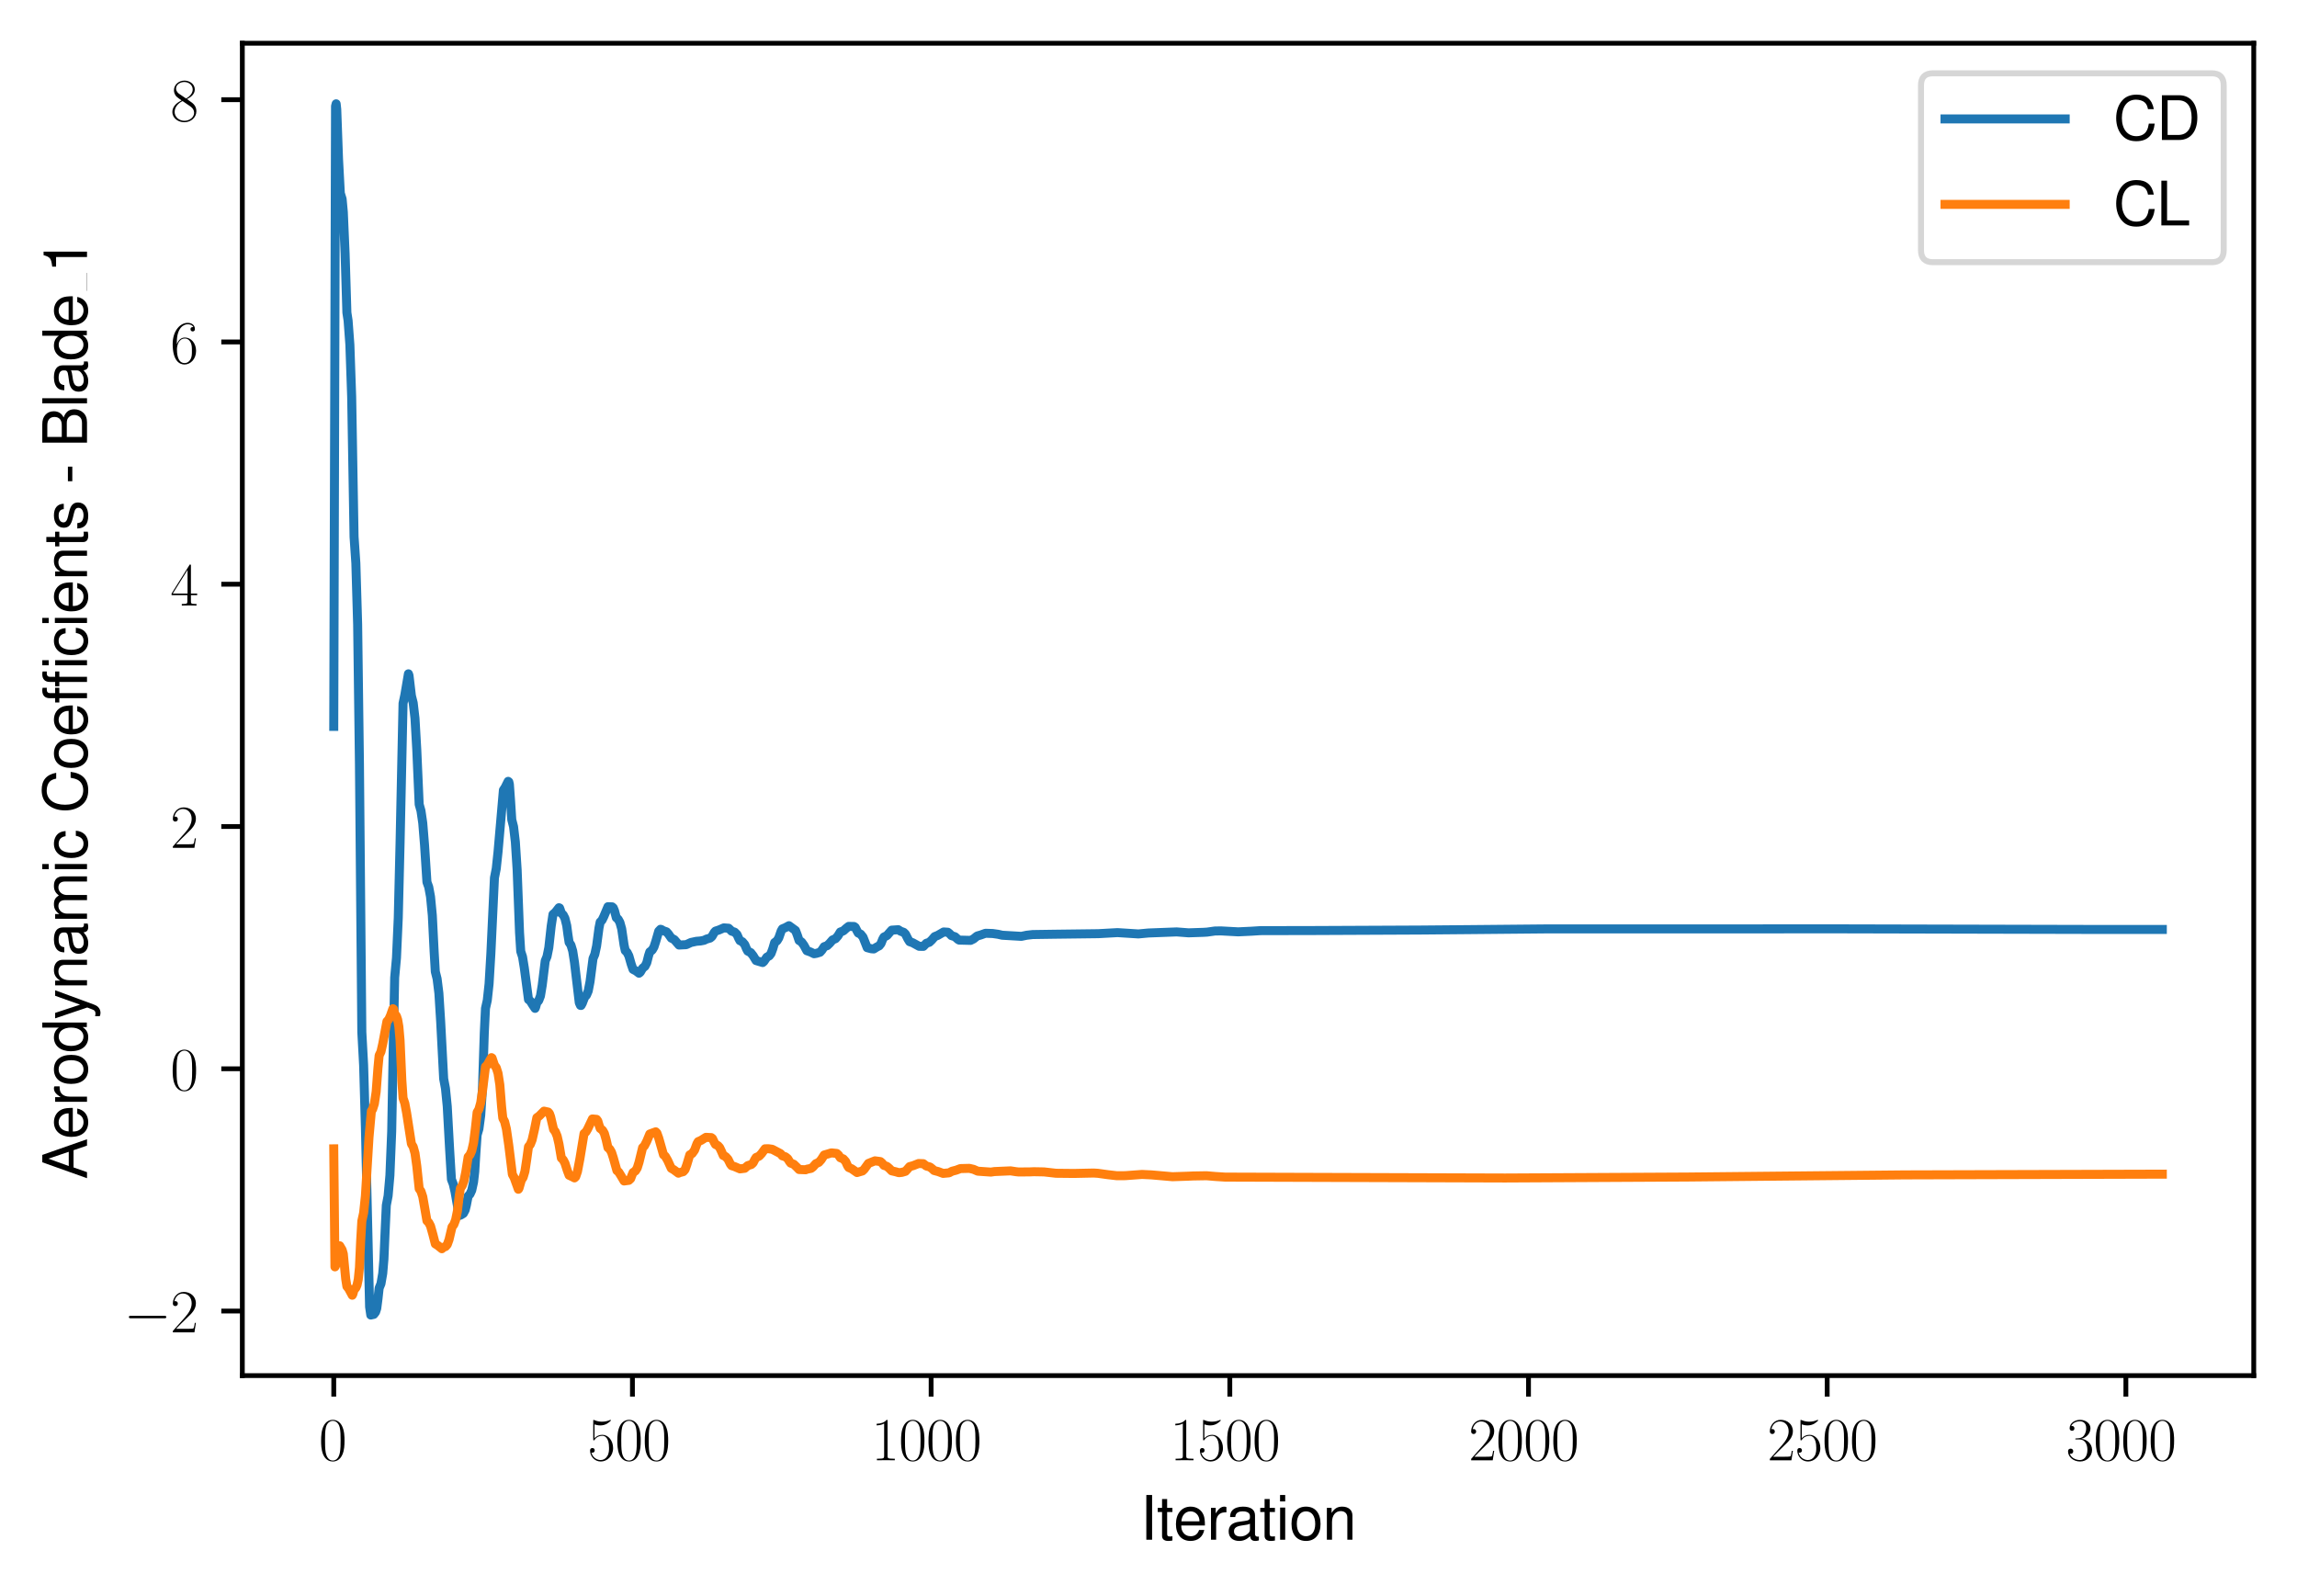 <?xml version="1.0" encoding="utf-8" standalone="no"?>
<!DOCTYPE svg PUBLIC "-//W3C//DTD SVG 1.1//EN"
  "http://www.w3.org/Graphics/SVG/1.1/DTD/svg11.dtd">
<svg xmlns:xlink="http://www.w3.org/1999/xlink" width="382.335pt" height="265.601pt" viewBox="0 0 382.335 265.601" xmlns="http://www.w3.org/2000/svg" version="1.1">
 <defs>
  <style type="text/css">*{stroke-linejoin: round; stroke-linecap: butt}</style>
 </defs>
 <g id="figure_1">
  <g id="patch_1">
   <path d="M 0 265.601 
L 382.335 265.601 
L 382.335 0 
L 0 0 
z
" style="fill: #ffffff"/>
  </g>
  <g id="axes_1">
   <g id="patch_2">
    <path d="M 40.335 228.96 
L 375.135 228.96 
L 375.135 7.2 
L 40.335 7.2 
z
" style="fill: #ffffff"/>
   </g>
   <g id="matplotlib.axis_1">
    <g id="xtick_1">
     <g id="line2d_1">
      <defs>
       <path id="m9809f7d889" d="M 0 0 
L 0 3.5 
" style="stroke: #000000; stroke-width: 0.8"/>
      </defs>
      <g>
       <use xlink:href="#m9809f7d889" x="55.553" y="228.96" style="stroke: #000000; stroke-width: 0.8"/>
      </g>
     </g>
     <g id="text_1">
      <!-- $\mathdefault{0}$ -->
      <g transform="translate(53.062 243.058) scale(0.1 -0.1)">
       <defs>
        <path id="CMR17-30" d="M 2688 2038 
C 2688 2430 2682 3099 2413 3613 
C 2176 4063 1798 4224 1466 4224 
C 1158 4224 768 4082 525 3620 
C 269 3137 243 2539 243 2038 
C 243 1671 250 1112 448 623 
C 723 -39 1216 -128 1466 -128 
C 1760 -128 2208 -7 2470 604 
C 2662 1048 2688 1568 2688 2038 
z
M 1466 -26 
C 1056 -26 813 328 723 816 
C 653 1196 653 1749 653 2109 
C 653 2604 653 3015 736 3407 
C 858 3954 1216 4121 1466 4121 
C 1728 4121 2067 3947 2189 3420 
C 2272 3054 2278 2623 2278 2109 
C 2278 1691 2278 1176 2202 797 
C 2067 96 1690 -26 1466 -26 
z
" transform="scale(0.016)"/>
       </defs>
       <use xlink:href="#CMR17-30" transform="scale(0.996)"/>
      </g>
     </g>
    </g>
    <g id="xtick_2">
     <g id="line2d_2">
      <g>
       <use xlink:href="#m9809f7d889" x="105.269" y="228.96" style="stroke: #000000; stroke-width: 0.8"/>
      </g>
     </g>
     <g id="text_2">
      <!-- $\mathdefault{500}$ -->
      <g transform="translate(97.797 243.058) scale(0.1 -0.1)">
       <defs>
        <path id="CMR17-35" d="M 730 3750 
C 794 3724 1056 3641 1325 3641 
C 1920 3641 2246 3961 2432 4140 
C 2432 4191 2432 4224 2394 4224 
C 2387 4224 2374 4224 2323 4198 
C 2099 4102 1837 4032 1517 4032 
C 1325 4032 1037 4055 723 4191 
C 653 4224 640 4224 634 4224 
C 602 4224 595 4217 595 4090 
L 595 2231 
C 595 2113 595 2080 659 2080 
C 691 2080 704 2093 736 2139 
C 941 2435 1222 2560 1542 2560 
C 1766 2560 2246 2415 2246 1293 
C 2246 1087 2246 716 2054 422 
C 1894 159 1645 25 1370 25 
C 947 25 518 319 403 812 
C 429 806 480 793 506 793 
C 589 793 749 838 749 1036 
C 749 1209 627 1280 506 1280 
C 358 1280 262 1190 262 1011 
C 262 454 704 -128 1382 -128 
C 2042 -128 2669 441 2669 1267 
C 2669 2054 2170 2662 1549 2662 
C 1222 2662 947 2540 730 2304 
L 730 3750 
z
" transform="scale(0.016)"/>
       </defs>
       <use xlink:href="#CMR17-35" transform="scale(0.996)"/>
       <use xlink:href="#CMR17-30" transform="translate(45.69 0) scale(0.996)"/>
       <use xlink:href="#CMR17-30" transform="translate(91.381 0) scale(0.996)"/>
      </g>
     </g>
    </g>
    <g id="xtick_3">
     <g id="line2d_3">
      <g>
       <use xlink:href="#m9809f7d889" x="154.986" y="228.96" style="stroke: #000000; stroke-width: 0.8"/>
      </g>
     </g>
     <g id="text_3">
      <!-- $\mathdefault{1000}$ -->
      <g transform="translate(145.023 243.058) scale(0.1 -0.1)">
       <defs>
        <path id="CMR17-31" d="M 1702 4083 
C 1702 4217 1696 4224 1606 4224 
C 1357 3927 979 3833 621 3820 
C 602 3820 570 3820 563 3808 
C 557 3795 557 3782 557 3648 
C 755 3648 1088 3686 1344 3839 
L 1344 467 
C 1344 243 1331 166 781 166 
L 589 166 
L 589 0 
C 896 6 1216 12 1523 12 
C 1830 12 2150 6 2458 0 
L 2458 166 
L 2266 166 
C 1715 166 1702 236 1702 467 
L 1702 4083 
z
" transform="scale(0.016)"/>
       </defs>
       <use xlink:href="#CMR17-31" transform="scale(0.996)"/>
       <use xlink:href="#CMR17-30" transform="translate(45.69 0) scale(0.996)"/>
       <use xlink:href="#CMR17-30" transform="translate(91.381 0) scale(0.996)"/>
       <use xlink:href="#CMR17-30" transform="translate(137.071 0) scale(0.996)"/>
      </g>
     </g>
    </g>
    <g id="xtick_4">
     <g id="line2d_4">
      <g>
       <use xlink:href="#m9809f7d889" x="204.702" y="228.96" style="stroke: #000000; stroke-width: 0.8"/>
      </g>
     </g>
     <g id="text_4">
      <!-- $\mathdefault{1500}$ -->
      <g transform="translate(194.739 243.058) scale(0.1 -0.1)">
       <use xlink:href="#CMR17-31" transform="scale(0.996)"/>
       <use xlink:href="#CMR17-35" transform="translate(45.69 0) scale(0.996)"/>
       <use xlink:href="#CMR17-30" transform="translate(91.381 0) scale(0.996)"/>
       <use xlink:href="#CMR17-30" transform="translate(137.071 0) scale(0.996)"/>
      </g>
     </g>
    </g>
    <g id="xtick_5">
     <g id="line2d_5">
      <g>
       <use xlink:href="#m9809f7d889" x="254.418" y="228.96" style="stroke: #000000; stroke-width: 0.8"/>
      </g>
     </g>
     <g id="text_5">
      <!-- $\mathdefault{2000}$ -->
      <g transform="translate(244.456 243.058) scale(0.1 -0.1)">
       <defs>
        <path id="CMR17-32" d="M 2669 990 
L 2554 990 
C 2490 537 2438 460 2413 422 
C 2381 371 1920 371 1830 371 
L 602 371 
C 832 620 1280 1073 1824 1596 
C 2214 1966 2669 2400 2669 3033 
C 2669 3788 2067 4224 1395 4224 
C 691 4224 262 3603 262 3027 
C 262 2777 448 2745 525 2745 
C 589 2745 781 2783 781 3007 
C 781 3206 614 3264 525 3264 
C 486 3264 448 3257 422 3244 
C 544 3788 915 4057 1306 4057 
C 1862 4057 2227 3616 2227 3033 
C 2227 2477 1901 1998 1536 1583 
L 262 147 
L 262 0 
L 2515 0 
L 2669 990 
z
" transform="scale(0.016)"/>
       </defs>
       <use xlink:href="#CMR17-32" transform="scale(0.996)"/>
       <use xlink:href="#CMR17-30" transform="translate(45.69 0) scale(0.996)"/>
       <use xlink:href="#CMR17-30" transform="translate(91.381 0) scale(0.996)"/>
       <use xlink:href="#CMR17-30" transform="translate(137.071 0) scale(0.996)"/>
      </g>
     </g>
    </g>
    <g id="xtick_6">
     <g id="line2d_6">
      <g>
       <use xlink:href="#m9809f7d889" x="304.135" y="228.96" style="stroke: #000000; stroke-width: 0.8"/>
      </g>
     </g>
     <g id="text_6">
      <!-- $\mathdefault{2500}$ -->
      <g transform="translate(294.172 243.058) scale(0.1 -0.1)">
       <use xlink:href="#CMR17-32" transform="scale(0.996)"/>
       <use xlink:href="#CMR17-35" transform="translate(45.69 0) scale(0.996)"/>
       <use xlink:href="#CMR17-30" transform="translate(91.381 0) scale(0.996)"/>
       <use xlink:href="#CMR17-30" transform="translate(137.071 0) scale(0.996)"/>
      </g>
     </g>
    </g>
    <g id="xtick_7">
     <g id="line2d_7">
      <g>
       <use xlink:href="#m9809f7d889" x="353.851" y="228.96" style="stroke: #000000; stroke-width: 0.8"/>
      </g>
     </g>
     <g id="text_7">
      <!-- $\mathdefault{3000}$ -->
      <g transform="translate(343.889 243.058) scale(0.1 -0.1)">
       <defs>
        <path id="CMR17-33" d="M 1414 2176 
C 1984 2176 2234 1673 2234 1094 
C 2234 322 1824 25 1453 25 
C 1114 25 563 193 390 691 
C 422 678 454 678 486 678 
C 640 678 755 780 755 947 
C 755 1132 614 1216 486 1216 
C 378 1216 211 1164 211 927 
C 211 335 787 -128 1466 -128 
C 2176 -128 2720 432 2720 1087 
C 2720 1718 2208 2176 1600 2246 
C 2086 2347 2554 2776 2554 3353 
C 2554 3856 2048 4224 1472 4224 
C 890 4224 378 3862 378 3347 
C 378 3123 544 3084 627 3084 
C 762 3084 877 3167 877 3334 
C 877 3500 762 3584 627 3584 
C 602 3584 570 3584 544 3571 
C 730 3999 1235 4076 1459 4076 
C 1683 4076 2106 3966 2106 3347 
C 2106 3167 2080 2851 1862 2574 
C 1670 2329 1453 2316 1242 2297 
C 1210 2297 1062 2284 1037 2284 
C 992 2278 966 2272 966 2227 
C 966 2182 973 2176 1101 2176 
L 1414 2176 
z
" transform="scale(0.016)"/>
       </defs>
       <use xlink:href="#CMR17-33" transform="scale(0.996)"/>
       <use xlink:href="#CMR17-30" transform="translate(45.69 0) scale(0.996)"/>
       <use xlink:href="#CMR17-30" transform="translate(91.381 0) scale(0.996)"/>
       <use xlink:href="#CMR17-30" transform="translate(137.071 0) scale(0.996)"/>
      </g>
     </g>
    </g>
    <g id="text_8">
     <!-- Iteration -->
     <g transform="translate(189.787 256.279) scale(0.1 -0.1)">
      <defs>
       <path id="NimbusSanL-Regu-49" d="M 1242 4672 
L 640 4672 
L 640 0 
L 1242 0 
L 1242 4672 
z
" transform="scale(0.016)"/>
       <path id="NimbusSanL-Regu-74" d="M 1626 3328 
L 1075 3328 
L 1075 4249 
L 544 4249 
L 544 3328 
L 90 3328 
L 90 2892 
L 544 2892 
L 544 402 
C 544 64 774 -128 1190 -128 
C 1318 -128 1446 -116 1626 -84 
L 1626 364 
C 1555 345 1472 339 1370 339 
C 1139 339 1075 402 1075 634 
L 1075 2892 
L 1626 2892 
L 1626 3328 
z
" transform="scale(0.016)"/>
       <path id="NimbusSanL-Regu-65" d="M 3283 1484 
C 3283 1998 3245 2311 3149 2565 
C 2931 3123 2419 3456 1792 3456 
C 858 3456 256 2734 256 1619 
C 256 545 838 -128 1779 -128 
C 2547 -128 3078 307 3213 1018 
L 2675 1018 
C 2528 588 2227 364 1798 364 
C 1459 364 1171 514 992 787 
C 864 974 819 1161 813 1484 
L 3283 1484 
z
M 826 1920 
C 870 2552 1248 2963 1786 2963 
C 2310 2963 2714 2519 2714 1959 
C 2714 1946 2714 1933 2707 1920 
L 826 1920 
z
" transform="scale(0.016)"/>
       <path id="NimbusSanL-Regu-72" d="M 442 3328 
L 442 0 
L 979 0 
L 979 1727 
C 979 2203 1101 2514 1357 2698 
C 1523 2819 1683 2857 2054 2863 
L 2054 3404 
C 1965 3449 1920 3456 1850 3456 
C 1504 3456 1242 3251 934 2750 
L 934 3328 
L 442 3328 
z
" transform="scale(0.016)"/>
       <path id="NimbusSanL-Regu-61" d="M 3424 332 
C 3366 320 3341 320 3309 320 
C 3123 320 3021 415 3021 581 
L 3021 2542 
C 3021 3135 2586 3456 1760 3456 
C 1274 3456 870 3315 646 3065 
C 493 2893 429 2702 416 2370 
L 954 2370 
C 998 2778 1242 2963 1741 2963 
C 2221 2963 2490 2784 2490 2466 
L 2490 2326 
C 2490 2103 2355 2007 1933 1956 
C 1178 1861 1062 1835 858 1753 
C 467 1593 269 1294 269 861 
C 269 256 691 -128 1370 -128 
C 1792 -128 2131 19 2509 364 
C 2547 25 2714 -128 3059 -128 
C 3168 -128 3251 -116 3424 -71 
L 3424 332 
z
M 2490 1071 
C 2490 893 2438 785 2278 638 
C 2061 441 1798 339 1485 339 
C 1069 339 826 536 826 874 
C 826 1224 1062 1402 1632 1485 
C 2195 1562 2310 1587 2490 1670 
L 2490 1071 
z
" transform="scale(0.016)"/>
       <path id="NimbusSanL-Regu-69" d="M 960 3358 
L 429 3358 
L 429 0 
L 960 0 
L 960 3358 
z
M 960 4672 
L 422 4672 
L 422 3999 
L 960 3999 
L 960 4672 
z
" transform="scale(0.016)"/>
       <path id="NimbusSanL-Regu-6f" d="M 1741 3456 
C 800 3456 230 2784 230 1663 
C 230 543 794 -128 1747 -128 
C 2688 -128 3264 543 3264 1638 
C 3264 2791 2707 3456 1741 3456 
z
M 1747 2963 
C 2349 2963 2707 2472 2707 1644 
C 2707 861 2336 364 1747 364 
C 1152 364 787 855 787 1663 
C 787 2466 1152 2963 1747 2963 
z
" transform="scale(0.016)"/>
       <path id="NimbusSanL-Regu-6e" d="M 448 3328 
L 448 0 
L 986 0 
L 986 1835 
C 986 2539 1344 2988 1894 2988 
C 2317 2988 2586 2732 2586 2328 
L 2586 0 
L 3117 0 
L 3117 2539 
C 3117 3097 2701 3456 2054 3456 
C 1555 3456 1235 3263 941 2796 
L 941 3328 
L 448 3328 
z
" transform="scale(0.016)"/>
      </defs>
      <use xlink:href="#NimbusSanL-Regu-49" transform="scale(0.996)"/>
      <use xlink:href="#NimbusSanL-Regu-74" transform="translate(27.695 0) scale(0.996)"/>
      <use xlink:href="#NimbusSanL-Regu-65" transform="translate(55.39 0) scale(0.996)"/>
      <use xlink:href="#NimbusSanL-Regu-72" transform="translate(110.782 0) scale(0.996)"/>
      <use xlink:href="#NimbusSanL-Regu-61" transform="translate(142.961 0) scale(0.996)"/>
      <use xlink:href="#NimbusSanL-Regu-74" transform="translate(198.353 0) scale(0.996)"/>
      <use xlink:href="#NimbusSanL-Regu-69" transform="translate(226.048 0) scale(0.996)"/>
      <use xlink:href="#NimbusSanL-Regu-6f" transform="translate(248.165 0) scale(0.996)"/>
      <use xlink:href="#NimbusSanL-Regu-6e" transform="translate(303.556 0) scale(0.996)"/>
     </g>
    </g>
   </g>
   <g id="matplotlib.axis_2">
    <g id="ytick_1">
     <g id="line2d_8">
      <defs>
       <path id="m2ba0543330" d="M 0 0 
L -3.5 0 
" style="stroke: #000000; stroke-width: 0.8"/>
      </defs>
      <g>
       <use xlink:href="#m2ba0543330" x="40.335" y="218.216" style="stroke: #000000; stroke-width: 0.8"/>
      </g>
     </g>
     <g id="text_9">
      <!-- $\mathdefault{−2}$ -->
      <g transform="translate(20.605 221.765) scale(0.1 -0.1)">
       <defs>
        <path id="CMSY10-0" d="M 4218 1472 
C 4326 1472 4442 1472 4442 1600 
C 4442 1728 4326 1728 4218 1728 
L 755 1728 
C 646 1728 531 1728 531 1600 
C 531 1472 646 1472 755 1472 
L 4218 1472 
z
" transform="scale(0.016)"/>
       </defs>
       <use xlink:href="#CMSY10-0" transform="scale(0.996)"/>
       <use xlink:href="#CMR17-32" transform="translate(77.487 0) scale(0.996)"/>
      </g>
     </g>
    </g>
    <g id="ytick_2">
     <g id="line2d_9">
      <g>
       <use xlink:href="#m2ba0543330" x="40.335" y="177.892" style="stroke: #000000; stroke-width: 0.8"/>
      </g>
     </g>
     <g id="text_10">
      <!-- $\mathdefault{0}$ -->
      <g transform="translate(28.353 181.441) scale(0.1 -0.1)">
       <use xlink:href="#CMR17-30" transform="scale(0.996)"/>
      </g>
     </g>
    </g>
    <g id="ytick_3">
     <g id="line2d_10">
      <g>
       <use xlink:href="#m2ba0543330" x="40.335" y="137.568" style="stroke: #000000; stroke-width: 0.8"/>
      </g>
     </g>
     <g id="text_11">
      <!-- $\mathdefault{2}$ -->
      <g transform="translate(28.353 141.117) scale(0.1 -0.1)">
       <use xlink:href="#CMR17-32" transform="scale(0.996)"/>
      </g>
     </g>
    </g>
    <g id="ytick_4">
     <g id="line2d_11">
      <g>
       <use xlink:href="#m2ba0543330" x="40.335" y="97.243" style="stroke: #000000; stroke-width: 0.8"/>
      </g>
     </g>
     <g id="text_12">
      <!-- $\mathdefault{4}$ -->
      <g transform="translate(28.353 100.793) scale(0.1 -0.1)">
       <defs>
        <path id="CMR17-34" d="M 2150 4147 
C 2150 4281 2144 4288 2029 4288 
L 128 1254 
L 128 1088 
L 1779 1088 
L 1779 460 
C 1779 230 1766 166 1318 166 
L 1197 166 
L 1197 0 
C 1402 12 1747 12 1965 12 
C 2182 12 2528 12 2733 0 
L 2733 166 
L 2611 166 
C 2163 166 2150 230 2150 460 
L 2150 1088 
L 2803 1088 
L 2803 1254 
L 2150 1254 
L 2150 4147 
z
M 1798 3723 
L 1798 1254 
L 256 1254 
L 1798 3723 
z
" transform="scale(0.016)"/>
       </defs>
       <use xlink:href="#CMR17-34" transform="scale(0.996)"/>
      </g>
     </g>
    </g>
    <g id="ytick_5">
     <g id="line2d_12">
      <g>
       <use xlink:href="#m2ba0543330" x="40.335" y="56.919" style="stroke: #000000; stroke-width: 0.8"/>
      </g>
     </g>
     <g id="text_13">
      <!-- $\mathdefault{6}$ -->
      <g transform="translate(28.353 60.468) scale(0.1 -0.1)">
       <defs>
        <path id="CMR17-36" d="M 678 2198 
C 678 3712 1395 4076 1811 4076 
C 1946 4076 2272 4049 2400 3782 
C 2298 3782 2106 3782 2106 3558 
C 2106 3385 2246 3328 2336 3328 
C 2394 3328 2566 3353 2566 3571 
C 2566 3987 2246 4224 1805 4224 
C 1043 4224 243 3411 243 2011 
C 243 257 966 -128 1478 -128 
C 2099 -128 2688 431 2688 1295 
C 2688 2101 2170 2688 1517 2688 
C 1126 2688 838 2430 678 1979 
L 678 2198 
z
M 1478 25 
C 691 25 691 1212 691 1450 
C 691 1914 909 2585 1504 2585 
C 1613 2585 1926 2585 2138 2140 
C 2253 1889 2253 1624 2253 1302 
C 2253 954 2253 696 2118 438 
C 1978 173 1773 25 1478 25 
z
" transform="scale(0.016)"/>
       </defs>
       <use xlink:href="#CMR17-36" transform="scale(0.996)"/>
      </g>
     </g>
    </g>
    <g id="ytick_6">
     <g id="line2d_13">
      <g>
       <use xlink:href="#m2ba0543330" x="40.335" y="16.595" style="stroke: #000000; stroke-width: 0.8"/>
      </g>
     </g>
     <g id="text_14">
      <!-- $\mathdefault{8}$ -->
      <g transform="translate(28.353 20.144) scale(0.1 -0.1)">
       <defs>
        <path id="CMR17-38" d="M 1741 2289 
C 2144 2494 2554 2803 2554 3298 
C 2554 3884 1990 4224 1472 4224 
C 890 4224 378 3800 378 3215 
C 378 3054 416 2777 666 2533 
C 730 2469 998 2276 1171 2154 
C 883 2006 211 1652 211 945 
C 211 282 838 -128 1459 -128 
C 2144 -128 2720 366 2720 1022 
C 2720 1607 2330 1877 2074 2051 
L 1741 2289 
z
M 902 2855 
C 851 2887 595 3086 595 3388 
C 595 3781 998 4076 1459 4076 
C 1965 4076 2336 3716 2336 3298 
C 2336 2700 1670 2359 1638 2359 
C 1632 2359 1626 2359 1574 2398 
L 902 2855 
z
M 2080 1536 
C 2176 1466 2483 1253 2483 861 
C 2483 385 2010 25 1472 25 
C 890 25 448 443 448 951 
C 448 1459 838 1884 1280 2083 
L 2080 1536 
z
" transform="scale(0.016)"/>
       </defs>
       <use xlink:href="#CMR17-38" transform="scale(0.996)"/>
      </g>
     </g>
    </g>
    <g id="text_15">
     <!-- Aerodynamic Coefficients - Blade_1 -->
     <g transform="translate(14.483 196.281) rotate(-90) scale(0.1 -0.1)">
      <defs>
       <path id="NimbusSanL-Regu-41" d="M 3034 1408 
L 3514 0 
L 4179 0 
L 2541 4672 
L 1773 4672 
L 109 0 
L 742 0 
L 1235 1408 
L 3034 1408 
z
M 2867 1907 
L 1382 1907 
L 2150 4032 
L 2867 1907 
z
" transform="scale(0.016)"/>
       <path id="NimbusSanL-Regu-64" d="M 3168 4672 
L 2637 4672 
L 2637 2937 
C 2413 3276 2054 3456 1606 3456 
C 736 3456 166 2759 166 1695 
C 166 568 723 -128 1626 -128 
C 2086 -128 2406 44 2694 460 
L 2694 19 
L 3168 19 
L 3168 4672 
z
M 1696 2956 
C 2272 2956 2637 2447 2637 1651 
C 2637 880 2266 371 1702 371 
C 1114 371 723 887 723 1663 
C 723 2440 1114 2956 1696 2956 
z
" transform="scale(0.016)"/>
       <path id="NimbusSanL-Regu-79" d="M 2483 3328 
L 1555 724 
L 698 3328 
L 128 3328 
L 1261 -29 
L 1056 -558 
C 973 -794 851 -884 627 -884 
C 550 -884 461 -871 346 -845 
L 346 -1325 
C 454 -1383 563 -1408 704 -1408 
C 877 -1408 1062 -1351 1203 -1248 
C 1370 -1127 1466 -986 1568 -718 
L 3059 3328 
L 2483 3328 
z
" transform="scale(0.016)"/>
       <path id="NimbusSanL-Regu-6d" d="M 448 3328 
L 448 0 
L 986 0 
L 986 2089 
C 986 2597 1338 2988 1773 2988 
C 2170 2988 2394 2744 2394 2315 
L 2394 0 
L 2931 0 
L 2931 2109 
C 2931 2597 3283 2988 3718 2988 
C 4109 2988 4339 2738 4339 2315 
L 4339 0 
L 4877 0 
L 4877 2520 
C 4877 3123 4531 3456 3904 3456 
C 3456 3456 3187 3321 2874 2943 
C 2675 3302 2406 3456 1971 3456 
C 1523 3456 1229 3289 941 2886 
L 941 3328 
L 448 3328 
z
" transform="scale(0.016)"/>
       <path id="NimbusSanL-Regu-63" d="M 3014 2237 
C 2989 2561 2918 2771 2790 2956 
C 2560 3270 2157 3456 1690 3456 
C 787 3456 198 2740 198 1632 
C 198 555 774 -128 1683 -128 
C 2483 -128 2989 352 3053 1167 
L 2515 1167 
C 2426 632 2150 364 1696 364 
C 1107 364 755 842 755 1632 
C 755 2466 1101 2963 1683 2963 
C 2131 2963 2413 2701 2477 2237 
L 3014 2237 
z
" transform="scale(0.016)"/>
       <path id="NimbusSanL-Regu-43" d="M 4237 3219 
C 4051 4236 3462 4736 2438 4736 
C 1811 4736 1306 4537 960 4154 
C 538 3696 307 3035 307 2284 
C 307 1522 544 867 986 415 
C 1344 44 1805 -128 2413 -128 
C 3552 -128 4192 485 4333 1712 
L 3718 1712 
C 3667 1394 3603 1178 3507 994 
C 3315 612 2918 396 2419 396 
C 1491 396 902 1134 902 2291 
C 902 3480 1466 4211 2368 4211 
C 2746 4211 3098 4096 3290 3918 
C 3462 3759 3558 3562 3629 3219 
L 4237 3219 
z
" transform="scale(0.016)"/>
       <path id="NimbusSanL-Regu-66" d="M 1651 3328 
L 1094 3328 
L 1094 3860 
C 1094 4087 1222 4204 1466 4204 
C 1510 4204 1530 4204 1651 4198 
L 1651 4639 
C 1530 4665 1459 4672 1350 4672 
C 858 4672 563 4390 563 3905 
L 563 3328 
L 115 3328 
L 115 2892 
L 563 2892 
L 563 0 
L 1094 0 
L 1094 2892 
L 1651 2892 
L 1651 3328 
z
" transform="scale(0.016)"/>
       <path id="NimbusSanL-Regu-2" d="M 1613 3328 
L 1056 3328 
L 1056 3860 
C 1056 4087 1184 4204 1427 4204 
C 1472 4204 1491 4204 1613 4198 
L 1613 4639 
C 1491 4665 1421 4672 1312 4672 
C 819 4672 525 4390 525 3905 
L 525 3328 
L 77 3328 
L 77 2892 
L 525 2892 
L 525 0 
L 1056 0 
L 1056 2892 
L 1613 2892 
L 1613 3328 
z
M 2790 3328 
L 2259 3328 
L 2259 0 
L 2790 0 
L 2790 3328 
z
M 2790 4672 
L 2259 4672 
L 2259 3999 
L 2790 3999 
L 2790 4672 
z
" transform="scale(0.016)"/>
       <path id="NimbusSanL-Regu-73" d="M 2803 2428 
C 2797 3084 2362 3456 1587 3456 
C 806 3456 301 3052 301 2434 
C 301 1912 570 1663 1363 1472 
L 1862 1351 
C 2234 1262 2381 1129 2381 887 
C 2381 574 2067 364 1600 364 
C 1312 364 1069 447 934 587 
C 851 683 813 778 781 1014 
L 218 1014 
C 243 243 678 -128 1555 -128 
C 2400 -128 2938 288 2938 931 
C 2938 1428 2656 1702 1990 1861 
L 1478 1982 
C 1043 2084 858 2224 858 2459 
C 858 2765 1133 2963 1568 2963 
C 1997 2963 2227 2778 2240 2428 
L 2803 2428 
z
" transform="scale(0.016)"/>
       <path id="NimbusSanL-Regu-2d" d="M 1818 1996 
L 294 1996 
L 294 1536 
L 1818 1536 
L 1818 1996 
z
" transform="scale(0.016)"/>
       <path id="NimbusSanL-Regu-42" d="M 506 0 
L 2611 0 
C 3053 0 3379 121 3629 390 
C 3859 632 3987 961 3987 1321 
C 3987 1878 3731 2214 3136 2444 
C 3558 2643 3782 2994 3782 3476 
C 3782 3821 3654 4127 3411 4345 
C 3168 4569 2848 4672 2400 4672 
L 506 4672 
L 506 0 
z
M 1101 2636 
L 1101 4147 
L 2253 4147 
C 2586 4147 2771 4101 2931 3977 
C 3098 3847 3187 3652 3187 3391 
C 3187 3138 3098 2936 2931 2806 
C 2771 2682 2586 2636 2253 2636 
L 1101 2636 
z
M 1101 524 
L 1101 2112 
L 2554 2112 
C 2842 2112 3034 2042 3174 1890 
C 3315 1745 3392 1542 3392 1315 
C 3392 1093 3315 891 3174 746 
C 3034 594 2842 524 2554 524 
L 1101 524 
z
" transform="scale(0.016)"/>
       <path id="NimbusSanL-Regu-6c" d="M 973 4672 
L 435 4672 
L 435 0 
L 973 0 
L 973 4672 
z
" transform="scale(0.016)"/>
       <path id="NimbusSanL-Regu-31" d="M 1658 3232 
L 1658 0 
L 2221 0 
L 2221 4537 
L 1850 4537 
C 1651 3840 1523 3744 653 3635 
L 653 3232 
L 1658 3232 
z
" transform="scale(0.016)"/>
      </defs>
      <use xlink:href="#NimbusSanL-Regu-41" transform="scale(0.996)"/>
      <use xlink:href="#NimbusSanL-Regu-65" transform="translate(66.45 0) scale(0.996)"/>
      <use xlink:href="#NimbusSanL-Regu-72" transform="translate(121.842 0) scale(0.996)"/>
      <use xlink:href="#NimbusSanL-Regu-6f" transform="translate(155.017 0) scale(0.996)"/>
      <use xlink:href="#NimbusSanL-Regu-64" transform="translate(210.409 0) scale(0.996)"/>
      <use xlink:href="#NimbusSanL-Regu-79" transform="translate(265.8 0) scale(0.996)"/>
      <use xlink:href="#NimbusSanL-Regu-6e" transform="translate(315.613 0) scale(0.996)"/>
      <use xlink:href="#NimbusSanL-Regu-61" transform="translate(371.005 0) scale(0.996)"/>
      <use xlink:href="#NimbusSanL-Regu-6d" transform="translate(426.397 0) scale(0.996)"/>
      <use xlink:href="#NimbusSanL-Regu-69" transform="translate(509.385 0) scale(0.996)"/>
      <use xlink:href="#NimbusSanL-Regu-63" transform="translate(531.502 0) scale(0.996)"/>
      <use xlink:href="#NimbusSanL-Regu-43" transform="translate(609.01 0) scale(0.996)"/>
      <use xlink:href="#NimbusSanL-Regu-6f" transform="translate(680.94 0) scale(0.996)"/>
      <use xlink:href="#NimbusSanL-Regu-65" transform="translate(736.332 0) scale(0.996)"/>
      <use xlink:href="#NimbusSanL-Regu-66" transform="translate(791.724 0) scale(0.996)"/>
      <use xlink:href="#NimbusSanL-Regu-2" transform="translate(819.419 0) scale(0.996)"/>
      <use xlink:href="#NimbusSanL-Regu-63" transform="translate(869.232 0) scale(0.996)"/>
      <use xlink:href="#NimbusSanL-Regu-69" transform="translate(919.045 0) scale(0.996)"/>
      <use xlink:href="#NimbusSanL-Regu-65" transform="translate(941.162 0) scale(0.996)"/>
      <use xlink:href="#NimbusSanL-Regu-6e" transform="translate(996.554 0) scale(0.996)"/>
      <use xlink:href="#NimbusSanL-Regu-74" transform="translate(1051.945 0) scale(0.996)"/>
      <use xlink:href="#NimbusSanL-Regu-73" transform="translate(1079.641 0) scale(0.996)"/>
      <use xlink:href="#NimbusSanL-Regu-2d" transform="translate(1157.149 0) scale(0.996)"/>
      <use xlink:href="#NimbusSanL-Regu-42" transform="translate(1218.019 0) scale(0.996)"/>
      <use xlink:href="#NimbusSanL-Regu-6c" transform="translate(1284.469 0) scale(0.996)"/>
      <use xlink:href="#NimbusSanL-Regu-61" transform="translate(1306.586 0) scale(0.996)"/>
      <use xlink:href="#NimbusSanL-Regu-64" transform="translate(1361.978 0) scale(0.996)"/>
      <use xlink:href="#NimbusSanL-Regu-65" transform="translate(1417.37 0) scale(0.996)"/>
      <use xlink:href="#NimbusSanL-Regu-31" transform="translate(1508.627 0) scale(0.996)"/>
      <path d="M 1478.739 0 
L 1508.627 0 
L 1508.627 0.399 
L 1478.739 0.399 
L 1478.739 0 
z
"/>
     </g>
    </g>
   </g>
   <g id="line2d_14">
    <path d="M 55.553 120.907 
L 55.851 17.672 
L 55.951 17.28 
L 56.05 18.192 
L 56.348 26.488 
L 56.647 32.164 
L 56.945 33.125 
L 57.144 35.294 
L 57.442 42.201 
L 57.74 52.035 
L 57.939 53.353 
L 58.238 57.397 
L 58.536 66.056 
L 58.735 77.775 
L 58.934 89.355 
L 59.232 93.738 
L 59.53 103.938 
L 59.829 127.138 
L 60.226 171.78 
L 60.525 177.28 
L 60.823 187.651 
L 61.519 217.526 
L 61.718 218.88 
L 62.215 218.77 
L 62.513 218.385 
L 62.712 217.764 
L 62.911 216.222 
L 63.11 214.398 
L 63.408 213.674 
L 63.706 211.953 
L 63.905 209.568 
L 64.104 204.91 
L 64.303 200.615 
L 64.601 199.05 
L 64.9 195.643 
L 65.198 188.31 
L 65.496 172.248 
L 65.695 162.711 
L 65.993 159.438 
L 66.292 152.745 
L 66.59 140.374 
L 67.087 117.075 
L 67.385 115.676 
L 67.982 112.155 
L 68.081 112.437 
L 68.479 115.811 
L 68.777 116.997 
L 69.076 119.571 
L 69.374 124.811 
L 69.772 133.889 
L 70.07 134.942 
L 70.368 136.998 
L 70.667 140.671 
L 71.064 146.815 
L 71.363 147.638 
L 71.661 149.252 
L 71.959 152.355 
L 72.258 158.309 
L 72.457 161.728 
L 72.755 162.908 
L 73.053 165.315 
L 73.351 170.062 
L 73.849 179.553 
L 74.147 181.156 
L 74.445 184.145 
L 74.843 191.375 
L 75.141 196.305 
L 75.439 197.067 
L 75.738 198.364 
L 76.434 202.329 
L 76.732 202.211 
L 77.13 201.963 
L 77.428 201.398 
L 77.627 200.597 
L 77.925 199.077 
L 78.224 198.767 
L 78.522 198.115 
L 78.82 196.756 
L 79.019 195.039 
L 79.218 191.795 
L 79.417 188.91 
L 79.715 187.89 
L 80.013 185.658 
L 80.312 181.087 
L 80.61 171.908 
L 80.809 167.838 
L 81.107 166.506 
L 81.405 163.767 
L 81.704 158.728 
L 82.3 146.109 
L 82.599 144.592 
L 82.897 141.796 
L 83.792 131.508 
L 84.09 131.054 
L 84.587 130.052 
L 84.687 130.132 
L 84.786 130.536 
L 84.985 133.299 
L 85.184 136.433 
L 85.482 137.599 
L 85.78 140.131 
L 86.079 144.81 
L 86.477 155.216 
L 86.675 158.339 
L 86.974 159.26 
L 87.272 161.103 
L 87.968 166.372 
L 88.266 166.602 
L 88.664 167.247 
L 89.062 167.837 
L 89.161 167.609 
L 89.36 166.868 
L 89.658 166.555 
L 89.957 165.78 
L 90.255 163.984 
L 90.752 159.933 
L 91.05 159.208 
L 91.349 157.735 
L 91.746 154.141 
L 92.045 152.187 
L 92.442 151.848 
L 93.039 151.086 
L 93.139 151.129 
L 93.238 151.387 
L 93.437 152.01 
L 93.735 152.263 
L 94.033 152.853 
L 94.332 154.06 
L 94.531 155.566 
L 94.729 156.851 
L 95.028 157.297 
L 95.326 158.282 
L 95.624 160.188 
L 96.42 166.901 
L 96.619 167.343 
L 96.718 167.354 
L 96.917 167 
L 97.315 165.959 
L 97.613 165.644 
L 97.911 164.942 
L 98.21 163.392 
L 98.707 159.544 
L 99.005 158.836 
L 99.303 157.458 
L 99.701 154.465 
L 99.9 153.472 
L 100.198 153.178 
L 100.497 152.568 
L 101.193 150.918 
L 101.889 150.941 
L 102.087 151.118 
L 102.286 151.604 
L 102.585 152.748 
L 102.883 152.993 
L 103.181 153.53 
L 103.48 154.605 
L 103.877 157.307 
L 104.076 158.224 
L 104.374 158.509 
L 104.673 159.108 
L 105.07 160.49 
L 105.369 161.348 
L 105.866 161.606 
L 106.363 161.987 
L 106.562 161.832 
L 106.96 161.155 
L 107.357 160.833 
L 107.656 160.242 
L 107.954 159.062 
L 108.153 158.443 
L 108.551 158.137 
L 108.849 157.621 
L 109.147 156.708 
L 109.644 154.991 
L 109.943 154.676 
L 110.142 154.738 
L 110.34 154.889 
L 110.937 155.096 
L 111.235 155.425 
L 111.732 156.135 
L 112.23 156.386 
L 112.627 156.843 
L 113.025 157.298 
L 114.218 157.235 
L 115.014 156.869 
L 115.909 156.676 
L 116.605 156.62 
L 117.201 156.502 
L 117.599 156.307 
L 118.196 156.138 
L 118.494 155.892 
L 118.892 155.198 
L 119.09 154.979 
L 119.687 154.783 
L 120.483 154.44 
L 121.278 154.5 
L 121.576 154.779 
L 121.775 154.984 
L 122.272 155.145 
L 122.67 155.533 
L 122.968 156.205 
L 123.167 156.568 
L 123.565 156.75 
L 123.963 157.219 
L 124.261 157.94 
L 124.46 158.305 
L 124.957 158.564 
L 125.355 159.068 
L 125.852 159.882 
L 126.448 160.06 
L 126.946 160.208 
L 127.145 160.038 
L 127.642 159.316 
L 128.039 159.097 
L 128.338 158.708 
L 128.636 157.9 
L 128.934 156.887 
L 129.332 156.59 
L 129.63 156.098 
L 130.028 154.953 
L 130.227 154.606 
L 130.724 154.4 
L 131.321 154.077 
L 132.414 154.871 
L 132.713 155.648 
L 133.011 156.54 
L 133.409 156.781 
L 133.807 157.333 
L 134.304 158.243 
L 134.9 158.451 
L 135.497 158.745 
L 135.895 158.679 
L 136.491 158.496 
L 136.789 158.165 
L 137.187 157.57 
L 137.684 157.397 
L 138.082 157.018 
L 138.579 156.445 
L 139.076 156.233 
L 139.474 155.776 
L 139.872 155.122 
L 140.369 154.946 
L 140.866 154.498 
L 141.264 154.191 
L 142.159 154.21 
L 142.358 154.358 
L 142.656 154.942 
L 142.855 155.295 
L 143.253 155.486 
L 143.65 155.98 
L 144.048 156.985 
L 144.346 157.736 
L 145.042 157.917 
L 145.44 157.947 
L 145.937 157.632 
L 146.335 157.432 
L 146.633 157.057 
L 146.932 156.315 
L 147.13 155.965 
L 147.628 155.723 
L 148.025 155.266 
L 148.423 154.819 
L 149.517 154.744 
L 149.915 155 
L 150.412 155.18 
L 150.71 155.466 
L 151.108 156.26 
L 151.406 156.735 
L 151.903 156.91 
L 152.997 157.509 
L 153.693 157.518 
L 153.991 157.214 
L 154.19 157.006 
L 154.687 156.839 
L 155.085 156.464 
L 155.582 155.891 
L 156.079 155.693 
L 157.074 155.121 
L 157.77 155.167 
L 158.068 155.409 
L 158.366 155.725 
L 158.963 155.92 
L 159.46 156.363 
L 159.659 156.476 
L 161.548 156.523 
L 162.045 156.279 
L 162.642 155.795 
L 163.239 155.624 
L 164.034 155.338 
L 165.227 155.378 
L 166.122 155.506 
L 166.818 155.664 
L 170 155.851 
L 170.895 155.666 
L 171.889 155.551 
L 175.469 155.498 
L 182.827 155.406 
L 186.009 155.229 
L 189.489 155.449 
L 190.682 155.336 
L 191.179 155.292 
L 195.853 155.113 
L 197.841 155.265 
L 200.327 155.182 
L 200.924 155.145 
L 202.216 154.962 
L 203.211 154.944 
L 206.094 155.101 
L 208.282 154.998 
L 209.773 154.902 
L 212.259 154.896 
L 218.822 154.882 
L 236.322 154.802 
L 244.674 154.73 
L 257.203 154.614 
L 306.621 154.604 
L 347.487 154.7 
L 359.917 154.706 
L 359.917 154.706 
" clip-path="url(#p3f1c462fdd)" style="fill: none; stroke: #1f77b4; stroke-width: 1.5; stroke-linecap: square"/>
   </g>
   <g id="line2d_15">
    <path d="M 55.553 191.217 
L 55.752 210.862 
L 55.851 210.714 
L 56.05 209.682 
L 56.448 207.402 
L 56.547 207.352 
L 56.945 208.028 
L 57.144 208.706 
L 57.542 212.863 
L 57.74 214.113 
L 58.039 214.482 
L 58.635 215.584 
L 58.735 215.386 
L 58.934 214.668 
L 59.232 214.357 
L 59.431 213.89 
L 59.63 212.968 
L 59.829 210.986 
L 60.027 206.623 
L 60.226 203.236 
L 60.525 201.877 
L 60.823 199.045 
L 61.419 189.315 
L 61.817 184.915 
L 62.016 184.645 
L 62.314 183.706 
L 62.613 181.714 
L 62.911 177.736 
L 63.11 175.674 
L 63.408 175.056 
L 63.706 173.738 
L 64.402 170.013 
L 64.701 169.686 
L 64.999 169.038 
L 65.397 167.898 
L 65.496 167.954 
L 65.695 168.736 
L 65.993 169.133 
L 66.192 169.722 
L 66.391 170.882 
L 66.59 173.157 
L 66.888 179.832 
L 67.087 182.768 
L 67.385 183.651 
L 67.684 185.256 
L 68.479 190.387 
L 68.777 190.879 
L 69.076 191.95 
L 69.374 194.078 
L 69.772 197.854 
L 70.07 198.289 
L 70.368 199.191 
L 70.766 201.469 
L 71.064 203.197 
L 71.363 203.49 
L 71.661 204.063 
L 72.059 205.482 
L 72.457 207.041 
L 72.854 207.285 
L 73.55 207.846 
L 73.749 207.639 
L 74.147 207.486 
L 74.445 207.156 
L 74.743 206.332 
L 75.241 204.22 
L 75.539 203.824 
L 75.837 203.042 
L 76.136 201.587 
L 76.434 199.055 
L 76.633 197.78 
L 76.931 197.363 
L 77.229 196.539 
L 77.528 195.072 
L 77.925 192.561 
L 78.224 192.218 
L 78.522 191.529 
L 78.82 190.231 
L 79.118 187.883 
L 79.417 185.145 
L 79.715 184.631 
L 80.013 183.547 
L 80.312 181.57 
L 80.809 177.538 
L 81.107 177.259 
L 81.505 176.531 
L 81.803 176.038 
L 81.903 176.103 
L 82.3 177.289 
L 82.599 177.7 
L 82.897 178.635 
L 83.195 180.55 
L 83.494 184.262 
L 83.692 186.115 
L 83.991 186.692 
L 84.289 187.903 
L 84.687 190.657 
L 85.283 195.477 
L 85.582 196.017 
L 86.278 197.947 
L 86.377 197.818 
L 86.775 196.433 
L 87.073 195.973 
L 87.371 194.983 
L 87.67 193.021 
L 87.968 190.861 
L 88.266 190.494 
L 88.565 189.744 
L 88.962 188.003 
L 89.36 186.033 
L 89.758 185.747 
L 90.553 184.946 
L 91.249 185.101 
L 91.448 185.328 
L 91.647 185.875 
L 92.144 187.992 
L 92.442 188.376 
L 92.741 189.113 
L 93.039 190.407 
L 93.437 192.753 
L 93.735 193.033 
L 94.033 193.597 
L 94.431 194.833 
L 94.729 195.62 
L 95.227 195.848 
L 95.624 196.055 
L 95.823 195.864 
L 96.121 194.99 
L 96.519 192.895 
L 97.215 188.667 
L 97.514 188.427 
L 97.812 187.925 
L 98.607 186.244 
L 99.303 186.311 
L 99.502 186.572 
L 99.701 187.244 
L 99.9 187.823 
L 100.298 188.127 
L 100.596 188.652 
L 100.894 189.697 
L 101.193 191.02 
L 101.491 191.265 
L 101.789 191.789 
L 102.087 192.709 
L 102.684 194.835 
L 102.982 195.083 
L 103.38 195.725 
L 103.877 196.567 
L 104.673 196.459 
L 104.971 196.178 
L 105.17 195.652 
L 105.369 195.162 
L 105.766 194.893 
L 106.065 194.411 
L 106.363 193.462 
L 106.96 191.018 
L 107.258 190.73 
L 107.656 189.956 
L 108.153 188.751 
L 108.65 188.565 
L 109.147 188.386 
L 109.346 188.595 
L 109.644 189.423 
L 110.44 192.208 
L 110.738 192.453 
L 111.136 193.151 
L 111.732 194.458 
L 112.13 194.685 
L 112.926 195.273 
L 113.124 195.176 
L 113.721 195.018 
L 114.019 194.693 
L 114.318 193.864 
L 114.815 192.217 
L 115.213 191.993 
L 115.61 191.437 
L 116.008 190.376 
L 116.207 190.024 
L 116.704 189.8 
L 117.5 189.302 
L 118.394 189.349 
L 118.593 189.509 
L 118.892 190.131 
L 119.09 190.487 
L 119.488 190.678 
L 119.786 191.007 
L 120.085 191.631 
L 120.383 192.321 
L 120.781 192.509 
L 121.179 192.952 
L 121.576 193.756 
L 121.775 194.013 
L 122.272 194.173 
L 123.167 194.554 
L 123.963 194.455 
L 124.261 194.188 
L 124.46 194.015 
L 125.056 193.826 
L 125.355 193.555 
L 125.653 192.969 
L 125.852 192.661 
L 126.349 192.441 
L 126.747 192.023 
L 127.343 191.21 
L 127.94 191.206 
L 128.537 191.291 
L 129.929 192.024 
L 130.227 192.383 
L 130.724 192.535 
L 131.122 192.857 
L 131.42 193.344 
L 131.619 193.597 
L 132.116 193.778 
L 132.613 194.251 
L 133.011 194.661 
L 134.105 194.702 
L 134.304 194.612 
L 135 194.47 
L 135.298 194.253 
L 135.795 193.692 
L 136.292 193.468 
L 136.69 193.021 
L 137.187 192.244 
L 137.784 192.074 
L 138.38 191.891 
L 139.275 191.982 
L 139.574 192.252 
L 139.872 192.697 
L 140.369 192.897 
L 140.767 193.338 
L 141.065 194.01 
L 141.264 194.323 
L 141.761 194.536 
L 142.656 195.165 
L 142.954 195.074 
L 143.551 194.9 
L 143.849 194.616 
L 144.545 193.648 
L 145.142 193.409 
L 145.639 193.215 
L 146.534 193.336 
L 146.832 193.592 
L 147.13 193.969 
L 147.628 194.136 
L 148.025 194.477 
L 148.423 194.88 
L 149.119 195.044 
L 149.616 195.19 
L 150.113 195.135 
L 150.71 194.962 
L 151.008 194.64 
L 151.406 194.18 
L 152.003 194.013 
L 152.898 193.661 
L 153.693 193.689 
L 153.991 193.93 
L 154.19 194.079 
L 154.787 194.24 
L 155.185 194.552 
L 155.483 194.826 
L 156.179 195.01 
L 156.974 195.305 
L 157.969 195.214 
L 158.466 194.948 
L 159.162 194.766 
L 159.858 194.505 
L 161.349 194.467 
L 162.045 194.632 
L 162.741 194.937 
L 164.929 195.09 
L 165.526 195.001 
L 168.21 194.884 
L 169.105 195.022 
L 169.503 195.065 
L 171.293 195.06 
L 172.088 195.026 
L 173.778 195.058 
L 175.767 195.284 
L 178.75 195.316 
L 182.031 195.246 
L 182.727 195.289 
L 184.418 195.522 
L 185.909 195.693 
L 187.301 195.683 
L 190.085 195.479 
L 191.676 195.555 
L 195.157 195.858 
L 197.642 195.775 
L 198.637 195.733 
L 200.824 195.696 
L 202.316 195.821 
L 203.907 195.923 
L 250.541 196.073 
L 280.868 195.911 
L 317.061 195.555 
L 359.917 195.432 
L 359.917 195.432 
" clip-path="url(#p3f1c462fdd)" style="fill: none; stroke: #ff7f0e; stroke-width: 1.5; stroke-linecap: square"/>
   </g>
   <g id="patch_3">
    <path d="M 40.335 228.96 
L 40.335 7.2 
" style="fill: none; stroke: #000000; stroke-width: 0.8; stroke-linejoin: miter; stroke-linecap: square"/>
   </g>
   <g id="patch_4">
    <path d="M 375.135 228.96 
L 375.135 7.2 
" style="fill: none; stroke: #000000; stroke-width: 0.8; stroke-linejoin: miter; stroke-linecap: square"/>
   </g>
   <g id="patch_5">
    <path d="M 40.335 228.96 
L 375.135 228.96 
" style="fill: none; stroke: #000000; stroke-width: 0.8; stroke-linejoin: miter; stroke-linecap: square"/>
   </g>
   <g id="patch_6">
    <path d="M 40.335 7.2 
L 375.135 7.2 
" style="fill: none; stroke: #000000; stroke-width: 0.8; stroke-linejoin: miter; stroke-linecap: square"/>
   </g>
   <g id="legend_1">
    <g id="patch_7">
     <path d="M 321.749 43.641 
L 368.135 43.641 
Q 370.135 43.641 370.135 41.641 
L 370.135 14.2 
Q 370.135 12.2 368.135 12.2 
L 321.749 12.2 
Q 319.749 12.2 319.749 14.2 
L 319.749 41.641 
Q 319.749 43.641 321.749 43.641 
z
" style="fill: #ffffff; opacity: 0.8; stroke: #cccccc; stroke-linejoin: miter"/>
    </g>
    <g id="line2d_16">
     <path d="M 323.749 19.798 
L 333.749 19.798 
L 343.749 19.798 
" style="fill: none; stroke: #1f77b4; stroke-width: 1.5; stroke-linecap: square"/>
    </g>
    <g id="text_16">
     <!-- CD -->
     <g transform="translate(351.749 23.298) scale(0.1 -0.1)">
      <defs>
       <path id="NimbusSanL-Regu-44" d="M 570 0 
L 2368 0 
C 3546 0 4269 883 4269 2339 
C 4269 3788 3552 4672 2368 4672 
L 570 4672 
L 570 0 
z
M 1165 524 
L 1165 4147 
L 2266 4147 
C 3187 4147 3674 3525 3674 2332 
C 3674 1153 3187 524 2266 524 
L 1165 524 
z
" transform="scale(0.016)"/>
      </defs>
      <use xlink:href="#NimbusSanL-Regu-43" transform="scale(0.996)"/>
      <use xlink:href="#NimbusSanL-Regu-44" transform="translate(71.93 0) scale(0.996)"/>
     </g>
    </g>
    <g id="line2d_17">
     <path d="M 323.749 34.019 
L 333.749 34.019 
L 343.749 34.019 
" style="fill: none; stroke: #ff7f0e; stroke-width: 1.5; stroke-linecap: square"/>
    </g>
    <g id="text_17">
     <!-- CL -->
     <g transform="translate(351.749 37.519) scale(0.1 -0.1)">
      <defs>
       <path id="NimbusSanL-Regu-4c" d="M 1107 4672 
L 512 4672 
L 512 0 
L 3411 0 
L 3411 524 
L 1107 524 
L 1107 4672 
z
" transform="scale(0.016)"/>
      </defs>
      <use xlink:href="#NimbusSanL-Regu-43" transform="scale(0.996)"/>
      <use xlink:href="#NimbusSanL-Regu-4c" transform="translate(71.93 0) scale(0.996)"/>
     </g>
    </g>
   </g>
  </g>
 </g>
 <defs>
  <clipPath id="p3f1c462fdd">
   <rect x="40.335" y="7.2" width="334.8" height="221.76"/>
  </clipPath>
 </defs>
</svg>
